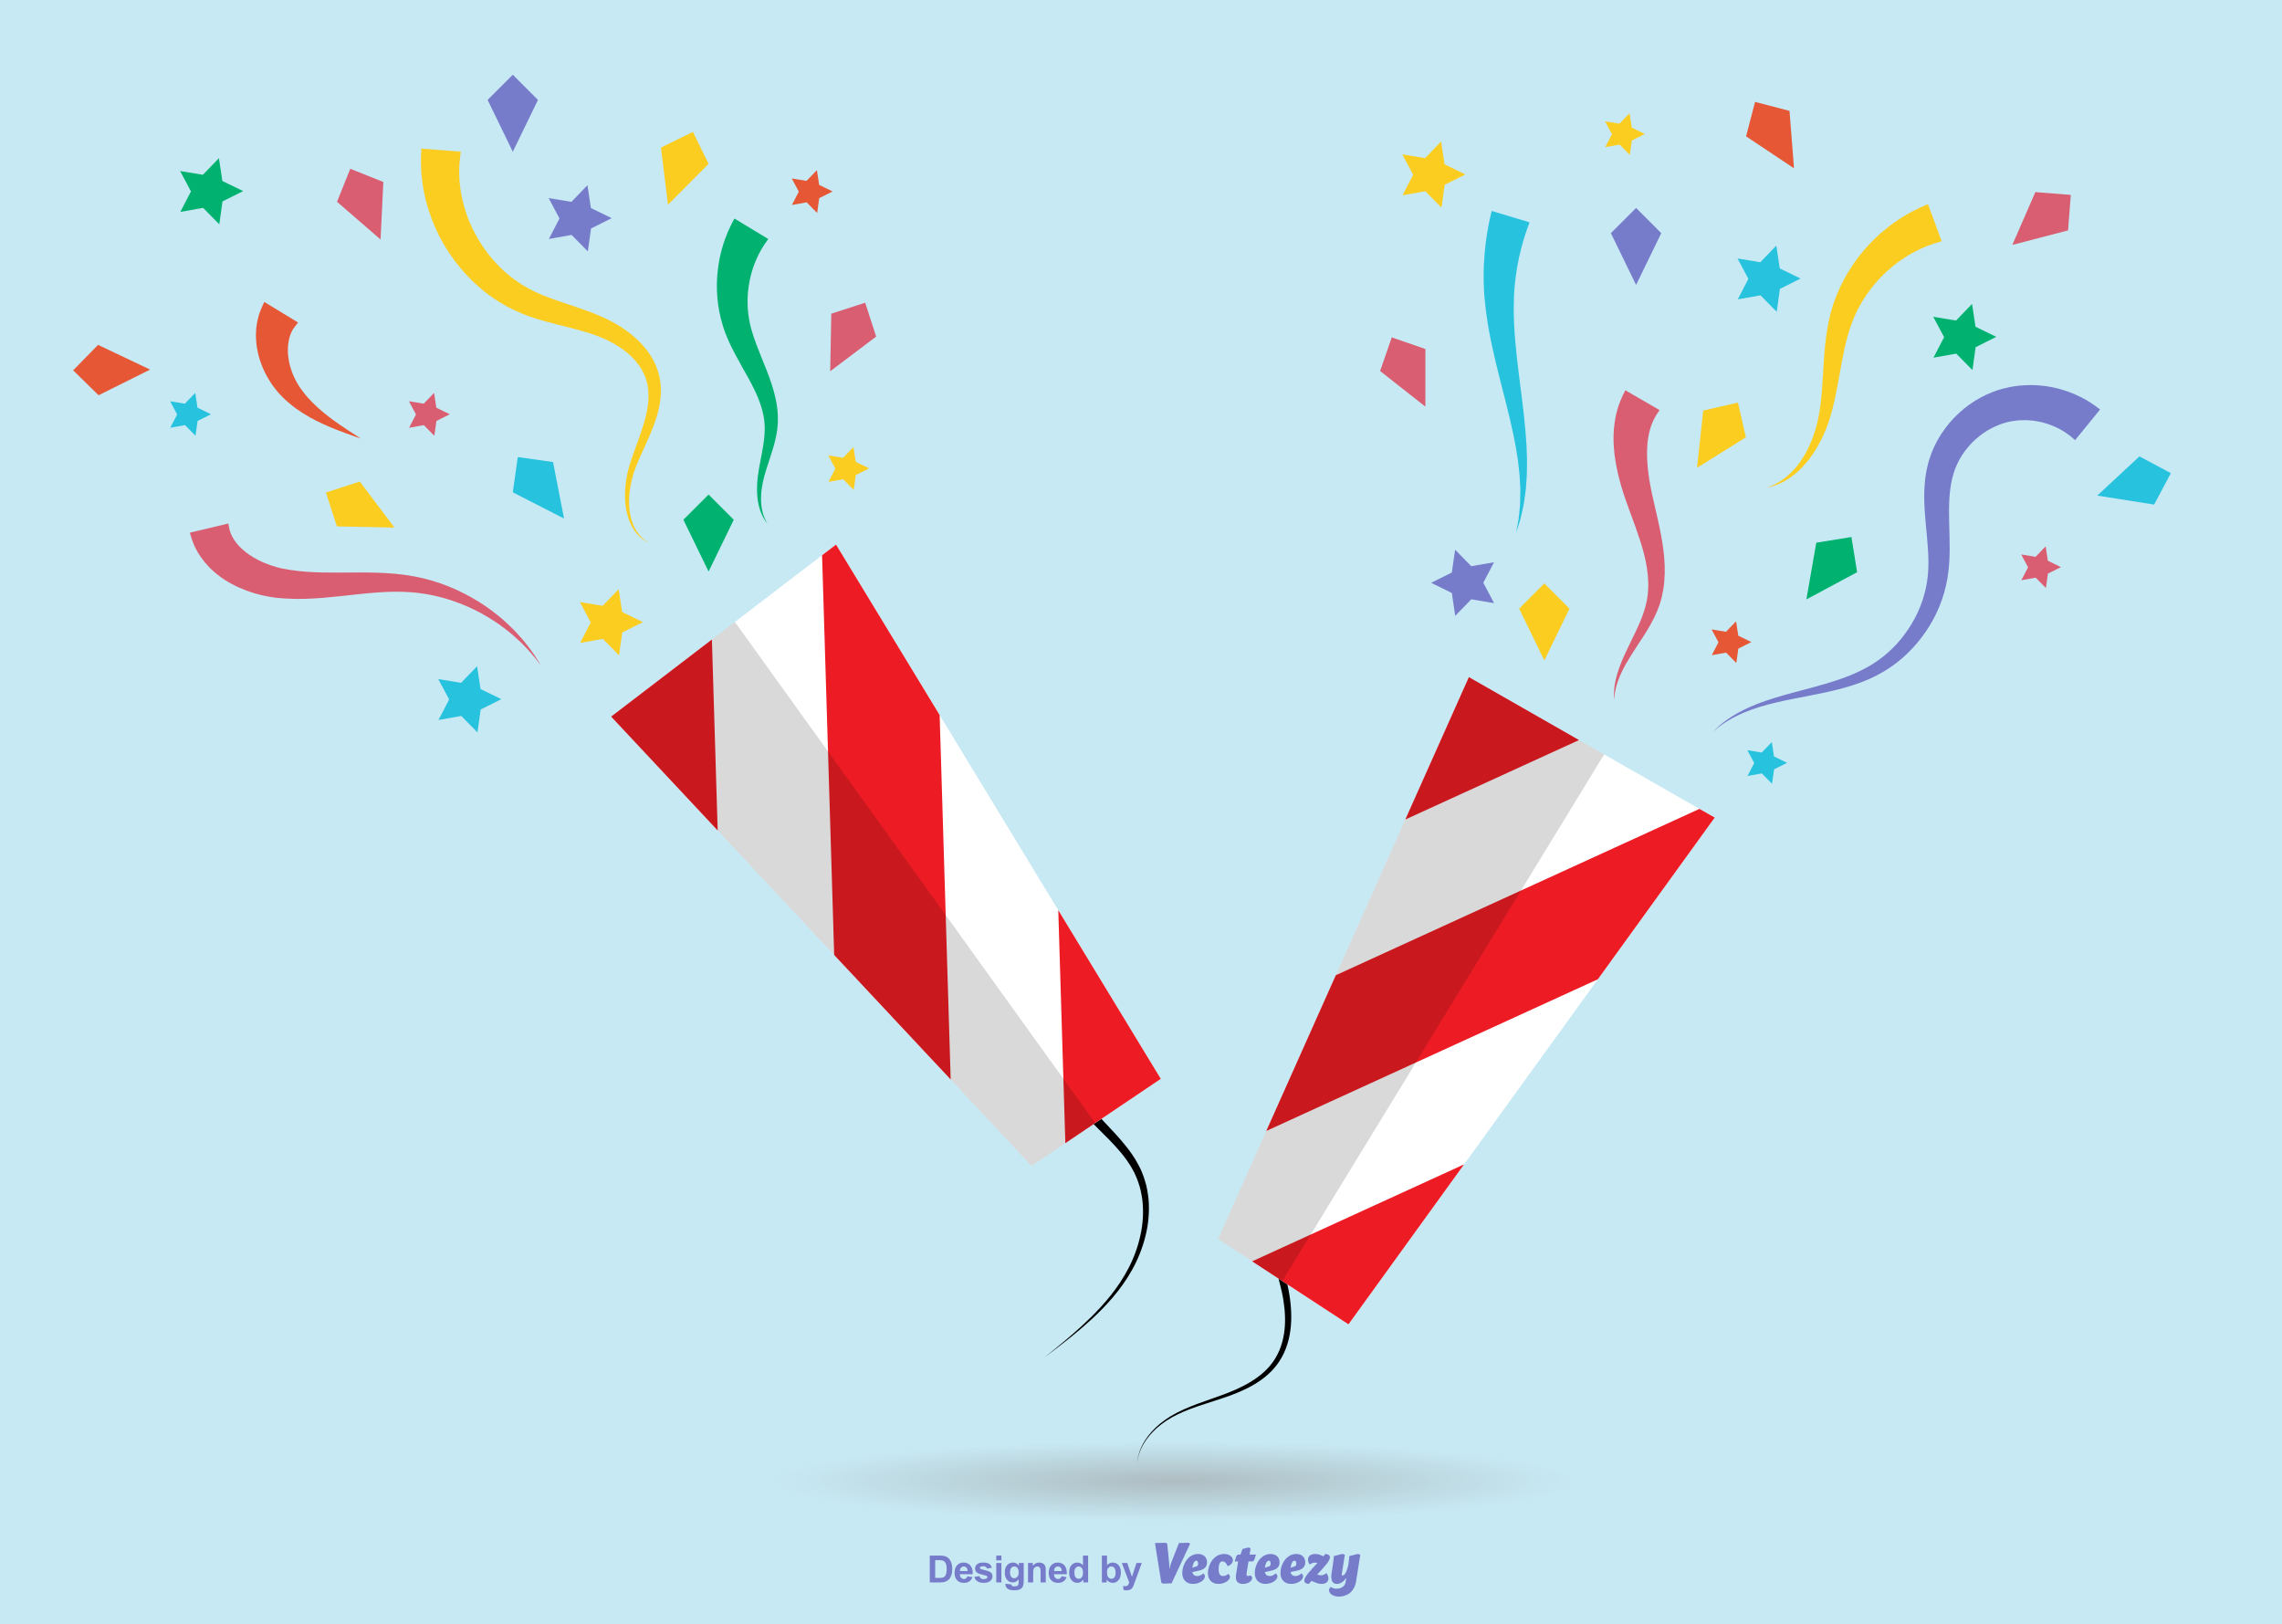 <?xml version="1.0" encoding="UTF-8" standalone="no"?>
<svg
   xmlns:dc="http://purl.org/dc/elements/1.1/"
   xmlns:cc="http://creativecommons.org/ns#"
   xmlns:rdf="http://www.w3.org/1999/02/22-rdf-syntax-ns#"
   xmlns:svg="http://www.w3.org/2000/svg"
   xmlns="http://www.w3.org/2000/svg"
   viewBox="0 0 1370 975"
   height="975"
   width="1370"
   xml:space="preserve"
   version="1.1"
   id="svg4155"><rect x="0" y="0" width="1370" height="975" fill="#333333" stroke="none"/><defs
     id="defs4159"><clipPath
       id="clipPath4171"
       clipPathUnits="userSpaceOnUse"><path
         id="path4173"
         d="M 0,780 1096,780 1096,0 0,0 0,780 Z" /></clipPath><clipPath
       id="clipPath4179"
       clipPathUnits="userSpaceOnUse"><path
         id="path4181"
         d="m 293.775,87.424 540.723,0 0,-37.498 -540.723,0 0,37.498 z" /></clipPath><clipPath
       id="clipPath4183"
       clipPathUnits="userSpaceOnUse"><path
         id="path4185"
         d="m 834.498,68.675 c 0,10.354 -121.045,18.749 -270.362,18.749 -149.316,0 -270.361,-8.395 -270.361,-18.749 0,-10.355 121.045,-18.749 270.361,-18.749 149.317,0 270.362,8.394 270.362,18.749" /></clipPath><radialGradient
       id="radialGradient4187"
       spreadMethod="pad"
       gradientTransform="matrix(191.634,0,0,-19.163,564.136,68.675)"
       gradientUnits="userSpaceOnUse"
       r="1"
       cy="0"
       cx="0"
       fy="0"
       fx="0"><stop
         id="stop4189"
         offset="0"
         style="stop-opacity:1;stop-color:#999999" /><stop
         id="stop4191"
         offset="0.005"
         style="stop-opacity:1;stop-color:#999999" /><stop
         id="stop4193"
         offset="1"
         style="stop-opacity:1;stop-color:#c7e9f4" /></radialGradient><clipPath
       id="clipPath4221"
       clipPathUnits="userSpaceOnUse"><path
         id="path4223"
         d="M 585,184.961 647.646,144 823.538,387.357 705.474,454.822 585,184.961 Z" /></clipPath><clipPath
       id="clipPath4241"
       clipPathUnits="userSpaceOnUse"><path
         id="path4243"
         d="M 0,780 1096,780 1096,0 0,0 0,780 Z" /></clipPath><clipPath
       id="clipPath4249"
       clipPathUnits="userSpaceOnUse"><path
         id="path4251"
         d="m 585,454.822 185.445,0 0,-290.038 -185.445,0 0,290.038 z" /></clipPath><clipPath
       id="clipPath4273"
       clipPathUnits="userSpaceOnUse"><path
         id="path4275"
         d="m 293.517,435.859 201.919,-215.796 62.07,41.83 -155.978,256.576 -108.011,-82.61 z" /></clipPath><clipPath
       id="clipPath4293"
       clipPathUnits="userSpaceOnUse"><path
         id="path4295"
         d="M 0,780 1096,780 1096,0 0,0 0,780 Z" /></clipPath><clipPath
       id="clipPath4301"
       clipPathUnits="userSpaceOnUse"><path
         id="path4303"
         d="m 293.517,481.32 232.493,0 0,-261.257 -232.493,0 0,261.257 z" /></clipPath><clipPath
       id="clipPath4477"
       clipPathUnits="userSpaceOnUse"><path
         id="path4479"
         d="M 0,780 1096,780 1096,0 0,0 0,780 Z" /></clipPath></defs><g
     transform="matrix(1.25,0,0,-1.25,0,975)"
     id="g4163"><path
       id="path4165"
       style="fill:#c7e9f4;fill-opacity:1;fill-rule:nonzero;stroke:none"
       d="m 0,0 1096,0 0,780 L 0,780 0,0 Z" /><g
       id="g4167"><g
         clip-path="url(#clipPath4171)"
         id="g4169"><g
           id="g4175"><g
             id="g4177" /><g
             id="g4195"><g
               style="opacity:0.55"
               id="g4197"
               clip-path="url(#clipPath4179)"><g
                 id="g4199"><g
                   id="g4201"
                   clip-path="url(#clipPath4183)"><g
                     id="g4203"><g
                       id="g4205"><path
                         id="path4207"
                         style="fill:url(#radialGradient4187);stroke:none"
                         d="m 834.498,68.675 c 0,10.354 -121.045,18.749 -270.362,18.749 -149.316,0 -270.361,-8.395 -270.361,-18.749 0,-10.355 121.045,-18.749 270.361,-18.749 149.317,0 270.362,8.394 270.362,18.749" /></g></g></g></g></g></g></g><g
           transform="translate(647.041,186.002)"
           id="g4209"><path
             id="path4211"
             style="fill:#000000;fill-opacity:1;fill-rule:nonzero;stroke:none"
             d="m 0,0 c 0,0 -0.647,0.301 -1.86,0.867 -1.208,0.55 -2.966,1.371 -5.207,2.23 -2.236,0.838 -4.995,1.76 -8.14,2.057 -3.103,0.299 -6.816,-0.109 -10.007,-1.98 -0.785,-0.475 -1.527,-1.036 -2.198,-1.69 l -0.482,-0.515 -0.061,-0.064 c -0.027,-0.031 0.128,0.163 0.047,0.06 l -0.032,-0.042 -0.128,-0.17 -0.258,-0.34 -0.519,-0.686 c -0.135,-0.21 -0.222,-0.394 -0.34,-0.591 -0.109,-0.198 -0.231,-0.379 -0.34,-0.589 l -0.301,-0.694 c -0.228,-0.451 -0.359,-0.956 -0.52,-1.453 -0.305,-1.002 -0.466,-2.085 -0.585,-3.199 -0.355,-4.524 0.718,-9.559 1.905,-14.778 0.149,-0.667 0.298,-1.337 0.448,-2.009 0.139,-0.664 0.278,-1.331 0.417,-2 0.254,-1.388 0.503,-2.79 0.687,-4.19 0.379,-2.81 0.602,-5.682 0.604,-8.588 0.024,-5.795 -0.942,-11.808 -3.436,-17.254 -1.238,-2.697 -2.887,-5.294 -4.816,-7.489 -1.962,-2.267 -4.191,-4.184 -6.571,-5.842 -4.754,-3.33 -9.967,-5.608 -15.061,-7.451 -5.102,-1.833 -10.109,-3.272 -14.76,-4.87 -4.654,-1.584 -8.964,-3.336 -12.7,-5.422 -3.719,-2.104 -6.843,-4.532 -9.236,-7.057 -2.428,-2.496 -4.109,-5.066 -5.214,-7.307 -1.104,-2.249 -1.638,-4.162 -1.918,-5.475 -0.147,-0.656 -0.193,-1.171 -0.256,-1.513 -0.054,-0.344 -0.081,-0.521 -0.081,-0.521 0,0 0.023,0.178 0.066,0.523 0.054,0.343 0.086,0.861 0.215,1.522 0.245,1.323 0.727,3.259 1.778,5.557 1.051,2.29 2.679,4.937 5.069,7.532 2.351,2.623 5.462,5.183 9.182,7.424 3.734,2.222 8.057,4.118 12.7,5.842 4.641,1.738 9.607,3.316 14.592,5.264 4.966,1.95 9.983,4.324 14.42,7.62 2.215,1.632 4.283,3.525 6.009,5.637 1.788,2.157 3.174,4.504 4.269,7.05 2.16,5.082 2.923,10.707 2.748,16.193 -0.078,2.748 -0.365,5.474 -0.801,8.145 -0.213,1.343 -0.484,2.647 -0.755,3.943 -0.158,0.665 -0.315,1.328 -0.472,1.988 -0.164,0.648 -0.327,1.294 -0.49,1.937 -1.318,5.214 -2.671,10.466 -2.419,15.853 0.164,2.7 0.768,5.33 2.129,7.785 0.172,0.305 0.351,0.636 0.525,0.911 l 0.5,0.7 0.248,0.347 0.124,0.173 0.031,0.043 0.111,0.144 0.082,0.093 0.652,0.737 c 0.905,0.94 1.906,1.739 2.947,2.407 2.094,1.323 4.324,2.1 6.462,2.534 1.071,0.221 2.126,0.336 3.152,0.409 0.519,0.017 1.005,0.05 1.533,0.038 0.261,-0.005 0.52,-0.01 0.777,-0.015 0.227,-0.012 0.451,-0.025 0.674,-0.037 C -11.009,9.47 -7.89,8.493 -5.409,7.646 -2.931,6.774 -1.085,5.968 0.172,5.438 1.415,4.9 2.078,4.613 2.078,4.613 L 0,0 Z" /></g><g
           transform="translate(705.474,454.822)"
           id="g4213"><path
             id="path4215"
             style="fill:#ffffff;fill-opacity:1;fill-rule:nonzero;stroke:none"
             d="M 0,0 118.064,-67.465 -57.827,-310.822 -120.474,-269.861 0,0 Z" /></g></g></g><g
       id="g4217"><g
         clip-path="url(#clipPath4221)"
         id="g4219"><g
           transform="translate(410.965,265.674)"
           id="g4225"><path
             id="path4227"
             style="fill:#ed1c24;fill-opacity:1;fill-rule:nonzero;stroke:none"
             d="M 0,0 -22.511,49.211 384.543,235.416 407.055,186.205 0,0 Z" /></g><g
           transform="translate(455.988,167.253)"
           id="g4229"><path
             id="path4231"
             style="fill:#ed1c24;fill-opacity:1;fill-rule:nonzero;stroke:none"
             d="M 0,0 -22.511,49.211 384.543,235.416 407.055,186.205 0,0 Z" /></g><g
           transform="translate(501.01,68.832)"
           id="g4233"><path
             id="path4235"
             style="fill:#ed1c24;fill-opacity:1;fill-rule:nonzero;stroke:none"
             d="M 0,0 -22.511,49.211 384.543,235.416 407.055,186.205 0,0 Z" /></g></g></g><g
       id="g4237"><g
         clip-path="url(#clipPath4241)"
         id="g4239"><g
           id="g4245"><g
             id="g4247" /><g
             id="g4253"><g
               style="opacity:0.15"
               id="g4255"
               clip-path="url(#clipPath4249)"><g
                 id="g4257"
                 transform="translate(705.474,454.822)"><path
                   id="path4259"
                   style="fill:#000000;fill-opacity:1;fill-rule:nonzero;stroke:none"
                   d="M 0,0 -120.474,-269.861 -89.615,-290.038 64.971,-37.127 0,0 Z" /></g></g></g></g><g
           transform="translate(515.743,283.83)"
           id="g4261"><path
             id="path4263"
             style="fill:#000000;fill-opacity:1;fill-rule:nonzero;stroke:none"
             d="m 0,0 c 0,0 -0.346,-0.651 -0.995,-1.871 -0.196,-0.329 -0.261,-0.59 -0.384,-0.906 -0.122,-0.312 -0.255,-0.652 -0.398,-1.019 -0.149,-0.367 -0.235,-0.855 -0.372,-1.324 -0.134,-0.479 -0.278,-0.989 -0.335,-1.554 -0.399,-2.211 -0.471,-5.042 0.134,-8.285 0.592,-3.24 1.836,-6.869 3.751,-10.602 0.981,-1.853 2.085,-3.757 3.408,-5.613 0.632,-0.949 1.359,-1.852 2.073,-2.788 0.726,-0.882 1.572,-1.925 2.364,-2.813 3.225,-3.732 7.007,-7.524 10.773,-11.646 3.758,-4.123 7.578,-8.634 10.511,-13.919 0.371,-0.655 0.738,-1.315 1.056,-2.005 l 0.497,-1.024 0.124,-0.256 0.062,-0.128 0.087,-0.194 0.203,-0.509 c 0.539,-1.359 1.11,-2.681 1.535,-4.223 0.97,-2.975 1.453,-5.96 1.781,-8.999 0.515,-6.069 -0.036,-12.172 -1.515,-17.906 -1.437,-5.746 -3.632,-11.17 -6.369,-16.061 -2.722,-4.901 -5.912,-9.276 -9.215,-13.173 -3.308,-3.888 -6.711,-7.304 -9.962,-10.321 -3.256,-3.013 -6.355,-5.641 -9.147,-7.91 -2.795,-2.264 -5.26,-4.2 -7.308,-5.77 -4.104,-3.128 -6.449,-4.916 -6.449,-4.916 0,0 2.287,1.861 6.288,5.118 1.997,1.633 4.397,3.645 7.113,5.992 2.712,2.351 5.716,5.067 8.855,8.164 3.134,3.098 6.396,6.59 9.534,10.526 3.125,3.929 6.121,8.334 8.616,13.183 2.51,4.838 4.464,10.163 5.667,15.721 1.247,5.549 1.57,11.368 0.909,17.032 -0.39,2.805 -0.956,5.657 -1.897,8.242 -0.38,1.288 -1.01,2.645 -1.593,3.984 l -0.219,0.502 -0.213,0.402 -0.488,0.928 c -0.31,0.625 -0.671,1.225 -1.035,1.821 -2.863,4.8 -6.609,8.974 -10.413,12.886 -3.817,3.923 -7.711,7.579 -11.241,11.407 -0.923,0.977 -1.678,1.854 -2.549,2.845 -0.813,0.994 -1.635,1.958 -2.36,2.971 -1.508,1.982 -2.79,4.031 -3.94,6.049 -2.253,4.066 -3.812,8.13 -4.635,11.937 -0.837,3.803 -0.891,7.341 -0.47,10.214 0.061,0.724 0.216,1.398 0.369,2.032 0.16,0.64 0.252,1.221 0.451,1.794 0.204,0.572 0.394,1.102 0.567,1.587 0.178,0.476 0.342,0.956 0.497,1.227 0.609,1.24 0.935,1.902 0.935,1.902 L 0,0 Z" /></g><g
           transform="translate(293.517,435.859)"
           id="g4265"><path
             id="path4267"
             style="fill:#ffffff;fill-opacity:1;fill-rule:nonzero;stroke:none"
             d="M 0,0 108.011,82.61 263.989,-173.967 201.919,-215.796 0,0 Z" /></g></g></g><g
       id="g4269"><g
         clip-path="url(#clipPath4273)"
         id="g4271"><g
           transform="translate(353.486,91.017)"
           id="g4277"><path
             id="path4279"
             style="fill:#ed1c24;fill-opacity:1;fill-rule:nonzero;stroke:none"
             d="m 0,0 -54.09,-1.639 -13.561,447.417 54.09,1.639 L 0,0 Z" /></g><g
           transform="translate(461.666,94.296)"
           id="g4281"><path
             id="path4283"
             style="fill:#ed1c24;fill-opacity:1;fill-rule:nonzero;stroke:none"
             d="m 0,0 -54.09,-1.639 -13.561,447.417 54.09,1.639 L 0,0 Z" /></g><g
           transform="translate(569.847,97.575)"
           id="g4285"><path
             id="path4287"
             style="fill:#ed1c24;fill-opacity:1;fill-rule:nonzero;stroke:none"
             d="m 0,0 -54.09,-1.639 -13.561,447.417 54.09,1.639 L 0,0 Z" /></g></g></g><g
       id="g4289"><g
         clip-path="url(#clipPath4293)"
         id="g4291"><g
           id="g4297"><g
             id="g4299" /><g
             id="g4305"><g
               style="opacity:0.15"
               id="g4307"
               clip-path="url(#clipPath4301)"><g
                 id="g4309"
                 transform="translate(293.517,435.859)"><path
                   id="path4311"
                   style="fill:#000000;fill-opacity:1;fill-rule:nonzero;stroke:none"
                   d="m 0,0 201.919,-215.796 30.574,20.604 L 59.439,45.461 0,0 Z" /></g></g></g></g><g
           transform="translate(996.622,568.621)"
           id="g4313"><path
             id="path4315"
             style="fill:#767bca;fill-opacity:1;fill-rule:nonzero;stroke:none"
             d="m 0,0 c 0,0 -0.206,0.18 -0.605,0.528 -0.199,0.174 -0.447,0.39 -0.741,0.647 -0.148,0.129 -0.307,0.268 -0.477,0.416 -0.082,0.071 -0.167,0.145 -0.255,0.221 -0.064,0.047 -0.13,0.096 -0.198,0.146 -0.936,0.756 -2.934,2.254 -5.615,3.633 -2.697,1.368 -6.211,2.8 -10.477,3.486 -2.123,0.383 -4.425,0.573 -6.838,0.505 -0.303,-0.004 -0.607,-0.009 -0.914,-0.013 -0.304,-0.025 -0.609,-0.05 -0.917,-0.076 -0.613,-0.062 -1.247,-0.07 -1.866,-0.187 -0.621,-0.104 -1.263,-0.165 -1.893,-0.296 -0.315,-0.068 -0.631,-0.137 -0.949,-0.206 l -0.48,-0.102 -0.241,-0.051 -0.121,-0.025 -0.061,-0.013 c -0.074,-0.02 0.443,0.144 0.189,0.064 -0.787,-0.233 -1.581,-0.468 -2.384,-0.705 -0.581,-0.208 -1.168,-0.417 -1.76,-0.628 -1.219,-0.483 -2.573,-1.085 -3.841,-1.769 -2.57,-1.375 -5.092,-3.128 -7.431,-5.245 -2.337,-2.116 -4.491,-4.594 -6.311,-7.379 -1.801,-2.777 -3.277,-5.92 -4.235,-9.149 -2.094,-6.85 -2.273,-14.724 -2.051,-23.232 0.179,-8.485 0.756,-17.627 -0.857,-27.045 -1.587,-9.295 -5.302,-18.147 -10.494,-25.651 -5.187,-7.516 -11.741,-13.864 -19.095,-18.384 -3.68,-2.276 -7.448,-4.095 -11.287,-5.57 -3.804,-1.473 -7.597,-2.592 -11.293,-3.548 -7.4,-1.891 -14.421,-3.114 -20.838,-4.39 -6.421,-1.251 -12.241,-2.574 -17.294,-4.128 -5.041,-1.568 -9.308,-3.352 -12.639,-5.179 -3.339,-1.812 -5.789,-3.559 -7.385,-4.836 -0.813,-0.621 -1.38,-1.165 -1.791,-1.5 -0.401,-0.345 -0.609,-0.523 -0.609,-0.523 0,0 0.195,0.191 0.572,0.563 0.386,0.362 0.919,0.946 1.69,1.623 1.513,1.389 3.854,3.312 7.111,5.378 3.247,2.079 7.46,4.188 12.477,6.131 5.021,1.926 10.84,3.67 17.194,5.362 6.347,1.716 13.242,3.411 20.271,5.728 7.027,2.324 14.163,5.311 20.482,9.888 6.339,4.51 11.8,10.608 15.923,17.548 4.137,6.95 6.796,14.82 7.603,22.847 0.829,7.95 -0.194,16.375 -0.994,25.033 -0.397,4.342 -0.739,8.78 -0.725,13.318 0.005,2.267 0.098,4.559 0.333,6.861 0.071,1.114 0.289,2.381 0.472,3.593 0.183,1.312 0.408,2.224 0.618,3.241 2.077,9.399 6.88,17.528 12.923,23.808 3.022,3.146 6.362,5.843 9.881,8.054 1.774,1.116 3.534,2.067 5.43,2.97 0.977,0.43 2.051,0.906 2.941,1.26 0.784,0.292 1.561,0.58 2.33,0.865 0.553,0.166 1.103,0.33 1.651,0.494 0.467,0.134 0.931,0.268 1.393,0.402 0.926,0.256 1.857,0.43 2.773,0.639 0.915,0.223 1.832,0.325 2.735,0.474 0.453,0.066 0.903,0.133 1.35,0.199 0.449,0.041 0.895,0.082 1.338,0.123 3.548,0.344 6.939,0.299 10.093,-0.033 6.332,-0.585 11.694,-2.295 15.933,-4.091 4.261,-1.847 7.277,-3.725 9.632,-5.399 0.141,-0.098 0.278,-0.193 0.411,-0.285 0.1,-0.075 0.197,-0.148 0.291,-0.219 0.18,-0.136 0.348,-0.264 0.503,-0.382 0.311,-0.237 0.573,-0.436 0.784,-0.596 0.422,-0.32 0.639,-0.486 0.639,-0.486 L 0,0 Z" /></g><g
           transform="translate(221.308,707.157)"
           id="g4317"><path
             id="path4319"
             style="fill:#fccd21;fill-opacity:1;fill-rule:nonzero;stroke:none"
             d="m 0,0 c 0,0 -0.112,-0.965 -0.323,-2.774 -0.052,-0.452 -0.111,-0.957 -0.175,-1.513 -0.052,-0.528 -0.172,-1.239 -0.154,-1.697 -0.022,-1.037 -0.06,-2.23 -0.126,-3.577 0.005,-1.408 0.137,-3.082 0.194,-4.852 0.063,-0.89 0.224,-1.81 0.334,-2.772 0.148,-0.956 0.19,-1.967 0.428,-2.982 0.748,-4.097 2.027,-8.67 3.956,-13.511 2.048,-4.782 4.787,-9.79 8.404,-14.6 3.609,-4.807 8.096,-9.41 13.424,-13.272 0.679,-0.462 1.361,-0.926 2.046,-1.392 0.692,-0.454 1.352,-0.981 2.096,-1.356 1.459,-0.79 2.913,-1.693 4.408,-2.435 l 1.268,-0.612 1.151,-0.52 c 0.741,-0.349 1.585,-0.69 2.403,-1.036 1.654,-0.681 3.356,-1.33 5.1,-1.957 6.963,-2.522 14.571,-4.705 22.093,-7.897 l 1.407,-0.61 0.351,-0.153 0.408,-0.188 0.658,-0.312 1.332,-0.638 1.433,-0.735 c 1.888,-0.982 3.651,-2.03 5.406,-3.175 3.474,-2.305 6.751,-4.959 9.593,-8.067 2.82,-3.122 5.217,-6.69 6.805,-10.599 0.745,-1.98 1.392,-3.955 1.713,-6.047 l 0.227,-1.366 c 0.067,-0.482 0.101,-1.057 0.148,-1.578 l 0.121,-1.593 -0.014,-1.504 c -0.055,-3.998 -0.807,-7.786 -1.832,-11.3 -1.032,-3.52 -2.333,-6.793 -3.665,-9.903 -2.649,-6.213 -5.555,-11.814 -7.358,-17.197 -1.781,-5.325 -2.504,-10.606 -2.448,-15.215 0.119,-4.62 1.113,-8.62 2.639,-11.583 1.513,-2.988 3.485,-4.835 4.869,-5.986 0.726,-0.535 1.332,-0.884 1.719,-1.15 0.395,-0.257 0.599,-0.39 0.599,-0.39 0,0 -0.213,0.117 -0.625,0.342 -0.407,0.236 -1.042,0.54 -1.818,1.025 -1.479,1.051 -3.646,2.777 -5.456,5.76 -1.821,2.953 -3.185,7.055 -3.678,11.878 -0.422,4.832 -0.111,10.325 1.361,16.19 1.474,5.809 3.974,11.664 6.084,17.911 2.106,6.2 4.014,12.886 3.598,19.49 l -0.078,1.232 -0.18,1.136 c -0.066,0.388 -0.092,0.733 -0.182,1.158 l -0.331,1.345 c -0.351,1.548 -1.001,3.086 -1.683,4.564 -1.473,2.938 -3.574,5.612 -6.061,7.978 -2.512,2.353 -5.43,4.375 -8.542,6.113 -0.779,0.432 -1.583,0.833 -2.379,1.24 -0.812,0.365 -1.636,0.795 -2.432,1.109 l -1.198,0.506 -1.338,0.52 -0.68,0.261 -0.17,0.065 -0.085,0.033 c 0.006,-0.004 -0.134,0.054 -0.007,-10e-4 l -0.327,0.113 -1.304,0.451 c -6.993,2.365 -14.496,3.923 -22.099,6.021 -1.9,0.524 -3.808,1.087 -5.711,1.705 -0.955,0.319 -1.89,0.617 -2.888,0.991 l -1.466,0.536 -1.311,0.513 c -1.928,0.776 -3.73,1.693 -5.585,2.539 -0.939,0.4 -1.783,0.952 -2.665,1.439 -0.873,0.502 -1.743,1.002 -2.609,1.501 -6.817,4.18 -12.687,9.331 -17.528,14.834 -4.851,5.508 -8.681,11.367 -11.658,17.089 -2.861,5.783 -4.91,11.392 -6.26,16.526 -0.387,1.269 -0.572,2.548 -0.849,3.76 -0.241,1.22 -0.521,2.39 -0.695,3.532 -0.281,2.308 -0.591,4.375 -0.75,6.358 -0.092,2.049 -0.154,3.889 -0.197,5.49 -0.04,0.864 0.019,1.367 0.032,1.954 0.022,0.56 0.042,1.068 0.06,1.522 0.071,1.82 0.109,2.791 0.109,2.791 L 0,0 Z" /></g><g
           transform="translate(368.97,665.219)"
           id="g4321"><path
             id="path4323"
             style="fill:#00b170;fill-opacity:1;fill-rule:nonzero;stroke:none"
             d="m 0,0 c 0,0 -0.331,-0.476 -0.953,-1.368 -0.155,-0.223 -0.329,-0.472 -0.52,-0.747 -0.095,-0.137 -0.195,-0.28 -0.299,-0.429 -0.072,-0.115 -0.147,-0.235 -0.224,-0.36 -0.321,-0.504 -0.688,-1.082 -1.1,-1.73 -0.837,-1.48 -1.854,-3.301 -2.777,-5.525 -0.974,-2.203 -1.857,-4.803 -2.577,-7.723 -1.45,-5.822 -2.093,-13.061 -0.753,-20.636 0.091,-0.471 0.183,-0.944 0.275,-1.419 l 0.138,-0.716 0.017,-0.09 c 0.044,-0.146 -0.051,0.149 -0.036,0.1 l 0.013,-0.05 0.052,-0.2 0.104,-0.401 c 0.138,-0.534 0.277,-1.07 0.417,-1.609 l 0.21,-0.795 0.211,-0.7 c 0.285,-0.937 0.539,-1.866 0.911,-2.898 0.338,-1.009 0.689,-2.027 1.085,-3.057 1.525,-4.117 3.347,-8.374 5.077,-12.801 1.73,-4.423 3.344,-9.07 4.344,-13.88 1.017,-4.782 1.309,-9.821 0.705,-14.438 -0.616,-4.692 -1.907,-8.818 -3.138,-12.647 -1.247,-3.825 -2.45,-7.32 -3.294,-10.644 -0.818,-3.249 -1.27,-6.364 -1.356,-9.109 -0.069,-2.752 0.213,-5.164 0.695,-7.097 0.476,-1.938 1.133,-3.385 1.61,-4.355 0.535,-0.944 0.82,-1.447 0.82,-1.447 0,0 -0.349,0.465 -1.004,1.337 -0.601,0.909 -1.457,2.287 -2.205,4.218 -0.751,1.925 -1.37,4.392 -1.668,7.28 -0.278,2.896 -0.232,6.162 0.195,9.746 0.426,3.508 1.203,7.28 1.937,11.162 0.727,3.873 1.408,7.951 1.408,11.932 -0.006,4.049 -0.771,8.039 -2.165,12.042 -1.384,3.995 -3.329,7.938 -5.504,11.906 -2.17,3.971 -4.535,7.979 -6.741,12.181 -0.56,1.039 -1.094,2.111 -1.618,3.19 -0.533,1.039 -1.045,2.223 -1.554,3.373 l -0.381,0.865 -0.319,0.786 c -0.208,0.516 -0.414,1.03 -0.62,1.543 l -0.154,0.384 -0.077,0.192 -0.019,0.048 -0.065,0.198 -0.037,0.109 -0.292,0.871 c -0.193,0.582 -0.386,1.161 -0.577,1.738 -2.924,9.301 -3.346,18.621 -2.456,26.452 0.438,3.926 1.159,7.513 2.064,10.631 0.852,3.136 1.889,5.797 2.782,7.979 0.495,1.129 1,2.168 1.419,3.055 0.107,0.223 0.209,0.437 0.308,0.643 0.084,0.162 0.165,0.317 0.242,0.466 0.155,0.296 0.295,0.565 0.421,0.806 0.502,0.965 0.77,1.479 0.77,1.479 L 0,0 Z" /></g><g
           transform="translate(109.671,528.591)"
           id="g4325"><path
             id="path4327"
             style="fill:#da5e71;fill-opacity:1;fill-rule:nonzero;stroke:none"
             d="m 0,0 c 0,0 0.132,-0.711 0.378,-2.045 0.132,-0.876 0.264,-0.99 0.362,-1.44 0.01,-0.343 0.389,-1.1 0.656,-1.848 0.703,-1.491 1.756,-3.325 3.531,-5.272 1.761,-1.944 4.23,-3.982 7.353,-5.806 3.118,-1.817 6.869,-3.456 11.037,-4.578 0.524,-0.13 1.05,-0.26 1.581,-0.391 l 0.399,-0.1 0.1,-0.025 0.05,-0.013 c -0.319,0.046 -0.055,0.006 -0.111,0.014 l 0.233,-0.044 0.938,-0.175 c 1.233,-0.222 2.596,-0.508 3.668,-0.636 2.221,-0.349 4.766,-0.632 7.322,-0.812 5.134,-0.382 10.594,-0.435 16.25,-0.405 5.656,0.021 11.508,0.135 17.449,-0.046 5.937,-0.185 11.948,-0.636 17.832,-1.751 1.397,-0.265 2.773,-0.505 4.268,-0.902 1.448,-0.381 2.944,-0.669 4.313,-1.127 1.385,-0.437 2.768,-0.841 4.121,-1.297 1.337,-0.499 2.665,-0.993 3.981,-1.484 5.207,-2.101 10.009,-4.594 14.35,-7.257 4.343,-2.672 8.141,-5.625 11.521,-8.453 3.292,-2.941 6.198,-5.737 8.516,-8.448 0.588,-0.667 1.157,-1.313 1.707,-1.936 0.514,-0.653 1.009,-1.283 1.485,-1.888 0.475,-0.603 0.93,-1.182 1.365,-1.735 0.427,-0.558 0.794,-1.122 1.164,-1.64 0.723,-1.047 1.39,-1.963 1.928,-2.789 0.517,-0.84 0.956,-1.554 1.313,-2.133 0.71,-1.155 1.089,-1.772 1.089,-1.772 0,0 -0.44,0.575 -1.265,1.651 -0.412,0.537 -0.92,1.199 -1.517,1.978 -0.616,0.762 -1.371,1.602 -2.189,2.559 -0.416,0.473 -0.833,0.988 -1.309,1.494 -0.484,0.5 -0.99,1.022 -1.518,1.567 -0.526,0.544 -1.073,1.109 -1.641,1.696 -0.6,0.554 -1.222,1.128 -1.864,1.721 -2.528,2.407 -5.636,4.832 -9.088,7.333 -3.54,2.388 -7.455,4.833 -11.832,6.94 -4.374,2.099 -9.128,3.971 -14.162,5.425 -1.267,0.328 -2.543,0.66 -3.829,0.994 -1.294,0.292 -2.609,0.53 -3.92,0.802 -1.318,0.298 -2.61,0.394 -3.918,0.606 -1.26,0.214 -2.697,0.319 -4.119,0.438 -5.391,0.459 -10.974,0.313 -16.587,-0.09 -11.239,-0.83 -22.734,-2.716 -34.153,-3.037 -2.86,-0.088 -5.64,-0.081 -8.61,0.077 -1.531,0.049 -2.716,0.18 -4.012,0.278 l -0.95,0.078 -0.237,0.02 -0.428,0.056 -0.53,0.073 c -0.707,0.099 -1.41,0.197 -2.107,0.295 -5.562,0.892 -10.712,2.495 -15.333,4.571 -4.617,2.081 -8.694,4.698 -12.015,7.631 -3.333,2.92 -5.845,6.164 -7.605,9.077 -0.825,1.532 -1.565,2.749 -2.126,4.294 -0.558,1.401 -1.074,2.835 -1.18,3.299 -0.382,1.302 -0.586,1.996 -0.586,1.996 L 0,0 Z" /></g><g
           transform="translate(143.168,625.119)"
           id="g4329"><path
             id="path4331"
             style="fill:#e65735;fill-opacity:1;fill-rule:nonzero;stroke:none"
             d="m 0,0 c 0,0 -0.198,-0.254 -0.569,-0.731 -0.186,-0.238 -0.415,-0.532 -0.684,-0.878 -0.068,-0.086 -0.138,-0.176 -0.21,-0.269 l -0.11,-0.141 -0.04,-0.063 c -0.06,-0.084 -0.124,-0.173 -0.192,-0.268 -0.071,-0.094 -0.151,-0.192 -0.242,-0.295 -0.089,-0.112 -0.194,-0.175 -0.295,-0.4 -0.204,-0.381 -0.441,-0.794 -0.703,-1.244 -0.195,-0.483 -0.42,-0.999 -0.667,-1.555 -0.162,-0.589 -0.394,-1.2 -0.567,-1.876 -0.296,-1.363 -0.605,-2.92 -0.616,-4.663 -0.085,-1.736 0.073,-3.637 0.401,-5.618 0.309,-1.992 0.927,-4.027 1.661,-6.086 0.419,-1.004 0.817,-2.047 1.338,-3.029 0.246,-0.502 0.485,-1.014 0.78,-1.487 l 0.423,-0.729 0.212,-0.367 0.106,-0.184 0.053,-0.092 0.013,-0.023 c 0.021,-0.028 -0.141,0.161 -0.064,0.069 l 0.034,-0.05 c 0.728,-1.055 1.483,-2.181 2.123,-3.009 0.63,-0.901 1.442,-1.821 2.188,-2.73 1.568,-1.779 3.239,-3.466 4.951,-5.037 1.732,-1.546 3.463,-3.021 5.192,-4.334 1.712,-1.334 3.396,-2.535 4.963,-3.637 3.149,-2.184 5.863,-3.921 7.761,-5.134 1.904,-1.209 2.992,-1.9 2.992,-1.9 0,0 -1.218,0.424 -3.349,1.166 -2.131,0.748 -5.174,1.819 -8.805,3.251 -1.811,0.727 -3.776,1.532 -5.831,2.477 -2.066,0.919 -4.205,2.015 -6.411,3.215 -2.191,1.229 -4.42,2.617 -6.626,4.183 -1.085,0.824 -2.176,1.594 -3.281,2.565 -1.173,0.969 -2.063,1.809 -3.025,2.679 l -1.577,1.658 c -0.516,0.519 -0.972,1.08 -1.434,1.64 -0.958,1.1 -1.787,2.285 -2.633,3.463 -1.589,2.41 -3.039,4.909 -4.128,7.517 -1.108,2.596 -1.99,5.245 -2.524,7.889 -0.606,2.624 -0.805,5.252 -0.859,7.717 -0.003,1.235 0.096,2.44 0.158,3.586 0.152,1.149 0.32,2.247 0.488,3.282 0.241,1.027 0.49,1.992 0.727,2.887 0.093,0.425 0.3,0.933 0.466,1.384 0.179,0.457 0.348,0.894 0.51,1.307 0.17,0.413 0.332,0.804 0.484,1.171 0.066,0.15 0.129,0.295 0.191,0.435 0.049,0.106 0.096,0.21 0.142,0.309 0.183,0.398 0.339,0.737 0.465,1.011 0.253,0.549 0.387,0.842 0.387,0.842 L 0,0 Z" /></g><g
           transform="translate(932.544,664.146)"
           id="g4333"><path
             id="path4335"
             style="fill:#fccd21;fill-opacity:1;fill-rule:nonzero;stroke:none"
             d="m 0,0 c 0,0 -0.602,-0.182 -1.732,-0.525 -0.565,-0.171 -1.262,-0.382 -2.081,-0.63 -0.647,-0.232 -1.392,-0.5 -2.226,-0.799 -0.811,-0.252 -1.793,-0.692 -2.858,-1.154 -0.529,-0.236 -1.095,-0.452 -1.658,-0.727 -0.561,-0.283 -1.142,-0.576 -1.742,-0.879 -2.418,-1.193 -5.027,-2.798 -7.793,-4.708 -2.736,-1.952 -5.549,-4.306 -8.334,-7.035 -2.75,-2.759 -5.402,-5.941 -7.817,-9.483 -2.4,-3.546 -4.587,-7.457 -6.25,-11.678 l -0.085,-0.195 -0.043,-0.098 -0.021,-0.049 c -0.014,-0.039 0.049,0.168 0.013,0.054 l -0.16,-0.437 -0.32,-0.875 c -0.204,-0.572 -0.448,-1.198 -0.62,-1.727 -0.342,-1.078 -0.719,-2.1 -1.037,-3.269 -0.691,-2.263 -1.249,-4.62 -1.801,-6.991 -2.121,-9.527 -3.408,-19.671 -5.815,-29.067 -0.137,-0.587 -0.313,-1.17 -0.468,-1.75 -0.164,-0.599 -0.328,-1.195 -0.491,-1.788 -0.362,-1.115 -0.668,-2.179 -1.067,-3.305 -0.799,-2.283 -1.638,-4.412 -2.59,-6.44 -1.877,-4.062 -4.062,-7.703 -6.412,-10.804 -2.355,-3.095 -4.841,-5.676 -7.31,-7.628 -0.598,-0.506 -1.245,-0.919 -1.83,-1.356 -0.297,-0.213 -0.589,-0.422 -0.875,-0.627 -0.303,-0.181 -0.6,-0.358 -0.892,-0.532 -0.581,-0.343 -1.139,-0.672 -1.672,-0.986 -0.558,-0.266 -1.091,-0.519 -1.596,-0.759 -0.989,-0.518 -1.951,-0.803 -2.757,-1.105 -0.408,-0.139 -0.775,-0.294 -1.127,-0.388 -0.355,-0.089 -0.676,-0.169 -0.965,-0.24 -1.146,-0.285 -1.758,-0.436 -1.758,-0.436 0,0 0.589,0.222 1.692,0.639 0.275,0.103 0.581,0.219 0.918,0.347 0.334,0.133 0.679,0.329 1.062,0.513 0.755,0.39 1.649,0.772 2.551,1.391 0.459,0.288 0.942,0.592 1.449,0.911 0.476,0.362 0.974,0.742 1.493,1.138 0.257,0.197 0.52,0.399 0.788,0.604 0.25,0.229 0.505,0.462 0.764,0.699 0.509,0.485 1.07,0.941 1.582,1.49 2.114,2.121 4.162,4.828 6.019,7.981 1.852,3.158 3.483,6.791 4.777,10.765 0.66,1.981 1.205,4.075 1.669,6.148 0.241,1.05 0.436,2.226 0.659,3.35 0.08,0.538 0.161,1.079 0.242,1.623 0.081,0.563 0.18,1.122 0.244,1.696 1.228,9.121 1.304,19.094 2.337,29.428 0.286,2.585 0.585,5.185 1.052,7.795 0.191,1.284 0.505,2.666 0.772,4.004 0.138,0.677 0.285,1.233 0.428,1.854 l 0.214,0.907 0.107,0.453 0.173,0.587 c 1.372,5.208 3.395,10.15 5.756,14.728 2.374,4.573 5.109,8.785 8.047,12.532 2.972,3.716 6.08,7.017 9.182,9.841 3.132,2.783 6.177,5.185 9.056,7.074 0.719,0.476 1.414,0.937 2.086,1.381 0.678,0.436 1.363,0.809 2.006,1.191 1.291,0.754 2.464,1.451 3.692,2.031 1.173,0.584 2.273,1.133 3.155,1.548 0.784,0.343 1.451,0.634 1.991,0.871 1.082,0.472 1.659,0.725 1.659,0.725 L 0,0 Z" /></g><g
           transform="translate(797.063,583.061)"
           id="g4337"><path
             id="path4339"
             style="fill:#da5e71;fill-opacity:1;fill-rule:nonzero;stroke:none"
             d="M 0,0 C 0,0 -0.327,-0.491 -0.94,-1.412 -1.093,-1.643 -1.264,-1.9 -1.453,-2.183 -1.542,-2.319 -1.635,-2.461 -1.732,-2.609 -1.783,-2.704 -1.835,-2.804 -1.89,-2.907 c -0.218,-0.437 -0.503,-0.821 -0.827,-1.46 -0.639,-1.392 -1.436,-3.117 -1.986,-5.349 -0.602,-2.203 -1.074,-4.856 -1.229,-7.922 -0.18,-3.057 -0.098,-6.503 0.277,-10.225 0.371,-3.723 1.03,-7.716 1.908,-11.88 0.428,-2.052 0.946,-4.264 1.457,-6.474 0.511,-2.238 1.028,-4.503 1.549,-6.786 1.019,-4.621 1.99,-9.415 2.601,-14.34 0.604,-4.922 0.841,-9.98 0.4,-14.962 -0.195,-2.488 -0.627,-4.951 -1.177,-7.342 -0.276,-1.196 -0.665,-2.363 -0.992,-3.523 l -0.098,-0.325 -0.075,-0.197 -0.15,-0.393 -0.298,-0.783 c -0.198,-0.522 -0.395,-1.041 -0.592,-1.558 -0.495,-1.096 -0.987,-2.183 -1.473,-3.26 -0.525,-1.001 -1.045,-1.993 -1.56,-2.973 -0.548,-0.947 -1.09,-1.884 -1.626,-2.81 -0.558,-0.9 -1.109,-1.788 -1.652,-2.665 -2.208,-3.463 -4.357,-6.62 -6.217,-9.592 -1.869,-2.965 -3.471,-5.735 -4.645,-8.306 -0.641,-1.268 -1.084,-2.509 -1.539,-3.651 -0.441,-1.145 -0.704,-2.239 -1.02,-3.214 -0.456,-1.983 -0.773,-3.574 -0.828,-4.674 -0.109,-1.101 -0.167,-1.688 -0.167,-1.688 0,0 -0.016,0.59 -0.046,1.696 -0.084,1.115 0.029,2.74 0.239,4.823 0.194,1.021 0.325,2.183 0.626,3.409 0.314,1.22 0.614,2.565 1.103,3.94 0.874,2.796 2.157,5.843 3.668,9.082 1.502,3.244 3.254,6.677 4.965,10.3 0.415,0.907 0.835,1.825 1.261,2.756 0.393,0.932 0.791,1.876 1.193,2.83 0.357,0.958 0.718,1.926 1.083,2.904 0.294,0.947 0.591,1.903 0.891,2.867 0.13,0.537 0.261,1.077 0.392,1.619 l 0.197,0.815 0.099,0.408 0.05,0.205 c 0.032,0.117 -0.03,-0.102 -0.022,-0.062 l 0.008,0.048 0.015,0.097 c 0.146,1.031 0.356,2.048 0.459,3.092 0.204,2.089 0.31,4.207 0.204,6.357 -0.166,4.295 -0.918,8.659 -2.017,12.999 -1.106,4.343 -2.56,8.667 -4.095,12.961 -0.791,2.165 -1.576,4.313 -2.351,6.435 -0.79,2.145 -1.568,4.233 -2.328,6.435 -3.024,8.667 -5.167,17.362 -5.707,25.397 -0.305,4 -0.164,7.832 0.301,11.268 0.4,3.439 1.257,6.468 2.049,8.934 0.433,1.277 0.998,2.532 1.426,3.558 0.114,0.26 0.223,0.511 0.327,0.751 0.085,0.174 0.167,0.341 0.245,0.5 0.151,0.304 0.289,0.581 0.412,0.829 0.492,0.99 0.755,1.519 0.755,1.519 L 0,0 Z" /></g><g
           transform="translate(734.615,673.218)"
           id="g4341"><path
             id="path4343"
             style="fill:#27c3de;fill-opacity:1;fill-rule:nonzero;stroke:none"
             d="m 0,0 c 0,0 -0.209,-0.564 -0.6,-1.622 -0.176,-0.488 -0.393,-1.09 -0.648,-1.798 -0.247,-0.666 -0.518,-1.501 -0.825,-2.425 -1.203,-3.702 -2.752,-9.083 -3.892,-15.734 -0.569,-3.323 -1.039,-6.96 -1.335,-10.836 -0.031,-0.485 -0.062,-0.973 -0.094,-1.464 l -0.048,-0.74 c -0.01,0.37 -0.003,0.074 -0.006,0.144 l -10e-4,-0.05 -0.002,-0.098 -0.005,-0.199 -0.009,-0.397 c -0.024,-1.06 -0.048,-2.134 -0.073,-3.219 -0.024,-1.085 -0.048,-2.181 -0.073,-3.287 0.025,-1.034 0.051,-2.078 0.076,-3.131 0.024,-1.057 0.048,-2.123 0.072,-3.197 0.031,-1.082 0.132,-2.219 0.195,-3.338 0.142,-2.25 0.27,-4.532 0.517,-6.849 0.403,-4.623 0.966,-9.351 1.55,-14.105 1.181,-9.505 2.507,-19.119 3.271,-28.219 0.159,-2.284 0.361,-4.515 0.473,-6.713 0.081,-2.201 0.161,-4.353 0.238,-6.449 -0.02,-2.099 -0.04,-4.141 -0.059,-6.116 0.01,-0.983 -0.053,-1.954 -0.127,-2.906 -0.066,-0.95 -0.131,-1.882 -0.194,-2.795 -0.063,-0.91 -0.126,-1.802 -0.186,-2.673 -0.119,-0.868 -0.235,-1.715 -0.348,-2.542 -0.231,-1.645 -0.45,-3.205 -0.656,-4.671 -0.659,-2.897 -1.144,-5.421 -1.695,-7.461 -1.266,-4.027 -1.989,-6.328 -1.989,-6.328 0,0 0.432,2.361 1.189,6.494 0.293,2.073 0.461,4.619 0.753,7.497 0.023,1.452 0.047,2.996 0.073,4.625 0.011,0.81 0.022,1.642 0.033,2.493 -0.046,0.853 -0.094,1.725 -0.142,2.616 -0.048,0.888 -0.098,1.795 -0.148,2.719 -0.041,0.922 -0.095,1.861 -0.225,2.816 -0.217,1.904 -0.442,3.872 -0.673,5.896 -0.325,2.012 -0.66,4.08 -1.002,6.193 -0.371,2.108 -0.838,4.257 -1.264,6.438 -1.834,8.727 -4.294,17.959 -6.659,27.336 -1.176,4.69 -2.343,9.413 -3.354,14.141 -0.547,2.346 -0.981,4.722 -1.425,7.069 -0.214,1.181 -0.459,2.324 -0.645,3.518 -0.177,1.204 -0.353,2.399 -0.528,3.585 -0.172,1.19 -0.343,2.37 -0.513,3.54 -0.112,1.103 -0.223,2.196 -0.333,3.277 -0.109,1.08 -0.217,2.149 -0.324,3.205 l -0.04,0.395 -0.02,0.197 -0.01,0.098 -0.005,0.05 c -0.004,0.102 10e-4,-0.161 -0.01,0.242 l -0.049,0.834 c -0.033,0.554 -0.066,1.105 -0.098,1.652 -0.211,4.38 -0.193,8.543 -0.017,12.385 0.352,7.69 1.353,14.082 2.208,18.523 0.22,1.11 0.41,2.094 0.619,2.996 0.194,0.862 0.36,1.594 0.494,2.188 0.259,1.098 0.396,1.684 0.396,1.684 L 0,0 Z" /></g><g
           transform="translate(258.38,732.016)"
           id="g4345"><path
             id="path4347"
             style="fill:#767bca;fill-opacity:1;fill-rule:nonzero;stroke:none"
             d="M 0,0 -12.093,-24.876 -24.186,0 -12.093,12.093 0,0 Z" /></g><g
           transform="translate(340.318,701.3)"
           id="g4349"><path
             id="path4351"
             style="fill:#fccd21;fill-opacity:1;fill-rule:nonzero;stroke:none"
             d="M 0,0 -19.504,-19.613 -22.881,7.84 -7.52,15.36 0,0 Z" /></g><g
           transform="translate(184.106,692.61)"
           id="g4353"><path
             id="path4355"
             style="fill:#da5e71;fill-opacity:1;fill-rule:nonzero;stroke:none"
             d="M 0,0 -1.326,-27.628 -22.234,-9.52 -15.877,6.357 0,0 Z" /></g><g
           transform="translate(265.617,558.106)"
           id="g4357"><path
             id="path4359"
             style="fill:#27c3de;fill-opacity:1;fill-rule:nonzero;stroke:none"
             d="M 0,0 5.286,-27.15 -19.33,-14.537 -16.934,2.397 0,0 Z" /></g><g
           transform="translate(420.803,618.362)"
           id="g4361"><path
             id="path4363"
             style="fill:#da5e71;fill-opacity:1;fill-rule:nonzero;stroke:none"
             d="m 0,0 -22.078,-16.662 0.534,27.655 16.269,5.275 L 0,0 Z" /></g><g
           transform="translate(47.11,614.371)"
           id="g4365"><path
             id="path4367"
             style="fill:#e65735;fill-opacity:1;fill-rule:nonzero;stroke:none"
             d="M 0,0 24.99,-11.856 0.23,-24.185 -11.977,-12.208 0,0 Z" /></g><g
           transform="translate(172.806,548.735)"
           id="g4369"><path
             id="path4371"
             style="fill:#fccd21;fill-opacity:1;fill-rule:nonzero;stroke:none"
             d="M 0,0 16.641,-22.094 -11.014,-21.533 -16.273,-5.26 0,0 Z" /></g><g
           transform="translate(352.411,530.391)"
           id="g4373"><path
             id="path4375"
             style="fill:#00b170;fill-opacity:1;fill-rule:nonzero;stroke:none"
             d="M 0,0 -12.093,-24.876 -24.186,0 -12.093,12.093 0,0 Z" /></g><g
           transform="translate(797.868,668.037)"
           id="g4377"><path
             id="path4379"
             style="fill:#767bca;fill-opacity:1;fill-rule:nonzero;stroke:none"
             d="M 0,0 -12.093,-24.876 -24.186,0 -12.093,12.093 0,0 Z" /></g><g
           transform="translate(753.802,487.711)"
           id="g4381"><path
             id="path4383"
             style="fill:#fccd21;fill-opacity:1;fill-rule:nonzero;stroke:none"
             d="M 0,0 -12.093,-24.876 -24.186,0 -12.093,12.093 0,0 Z" /></g><g
           transform="translate(993.246,669.355)"
           id="g4385"><path
             id="path4387"
             style="fill:#da5e71;fill-opacity:1;fill-rule:nonzero;stroke:none"
             d="M 0,0 -26.766,-6.974 -15.717,18.383 1.333,17.05 0,0 Z" /></g><g
           transform="translate(1034.59,537.688)"
           id="g4389"><path
             id="path4391"
             style="fill:#27c3de;fill-opacity:1;fill-rule:nonzero;stroke:none"
             d="M 0,0 -27.323,4.306 -7.06,23.133 8.037,15.096 0,0 Z" /></g><g
           transform="translate(684.596,612.382)"
           id="g4393"><path
             id="path4395"
             style="fill:#da5e71;fill-opacity:1;fill-rule:nonzero;stroke:none"
             d="m 0,0 -0.015,-27.66 -21.743,17.097 5.597,16.16 L 0,0 Z" /></g><g
           transform="translate(859.466,726.75)"
           id="g4397"><path
             id="path4399"
             style="fill:#e65735;fill-opacity:1;fill-rule:nonzero;stroke:none"
             d="M 0,0 2.159,-27.576 -20.861,-12.24 -16.55,4.31 0,0 Z" /></g><g
           transform="translate(838.513,569.977)"
           id="g4401"><path
             id="path4403"
             style="fill:#fccd21;fill-opacity:1;fill-rule:nonzero;stroke:none"
             d="m 0,0 -23.475,-14.628 2.996,27.497 16.674,3.805 L 0,0 Z" /></g><g
           transform="translate(891.933,505.214)"
           id="g4405"><path
             id="path4407"
             style="fill:#00b170;fill-opacity:1;fill-rule:nonzero;stroke:none"
             d="m 0,0 -24.368,-13.086 4.76,27.247 16.885,2.723 L 0,0 Z" /></g><g
           transform="translate(853.327,630.278)"
           id="g4409"><path
             id="path4411"
             style="fill:#27c3de;fill-opacity:1;fill-rule:nonzero;stroke:none"
             d="m 0,0 -7.79,7.897 -10.922,-1.94 5.103,9.85 -5.22,9.787 10.944,-1.81 7.696,7.99 1.66,-10.968 9.977,-4.85 L 1.53,10.987 0,0 Z" /></g><g
           transform="translate(692.327,680.278)"
           id="g4413"><path
             id="path4415"
             style="fill:#fccd21;fill-opacity:1;fill-rule:nonzero;stroke:none"
             d="m 0,0 -7.79,7.897 -10.922,-1.94 5.103,9.85 -5.22,9.787 10.944,-1.81 7.696,7.99 1.66,-10.968 9.977,-4.85 L 1.53,10.987 0,0 Z" /></g><g
           transform="translate(947.327,602.278)"
           id="g4417"><path
             id="path4419"
             style="fill:#00b170;fill-opacity:1;fill-rule:nonzero;stroke:none"
             d="m 0,0 -7.79,7.897 -10.922,-1.94 5.103,9.85 -5.22,9.787 10.944,-1.81 7.696,7.99 1.66,-10.968 9.977,-4.85 L 1.53,10.987 0,0 Z" /></g><g
           transform="translate(717.579,490.34)"
           id="g4421"><path
             id="path4423"
             style="fill:#767bca;fill-opacity:1;fill-rule:nonzero;stroke:none"
             d="m 0,0 -10.936,1.859 -7.731,-7.956 -1.612,10.976 -9.955,4.894 9.94,4.925 1.579,10.98 7.755,-7.932 10.93,1.892 L -5.177,9.811 0,0 Z" /></g><g
           transform="translate(851.087,403.598)"
           id="g4425"><path
             id="path4427"
             style="fill:#27c3de;fill-opacity:1;fill-rule:nonzero;stroke:none"
             d="m 0,0 -4.91,4.978 -6.884,-1.223 3.216,6.208 -3.29,6.169 6.898,-1.141 4.851,5.036 L 0.927,13.114 7.216,10.057 0.964,6.925 0,0 Z" /></g><g
           transform="translate(833.928,461.598)"
           id="g4429"><path
             id="path4431"
             style="fill:#e65735;fill-opacity:1;fill-rule:nonzero;stroke:none"
             d="m 0,0 -4.91,4.978 -6.884,-1.223 3.217,6.208 -3.291,6.169 6.898,-1.141 4.851,5.036 L 0.927,13.114 7.216,10.057 0.964,6.925 0,0 Z" /></g><g
           transform="translate(782.77,705.598)"
           id="g4433"><path
             id="path4435"
             style="fill:#fccd21;fill-opacity:1;fill-rule:nonzero;stroke:none"
             d="m 0,0 -4.91,4.978 -6.884,-1.223 3.217,6.208 -3.291,6.169 6.898,-1.141 4.851,5.036 L 0.927,13.114 7.216,10.057 0.964,6.925 0,0 Z" /></g><g
           transform="translate(982.612,497.598)"
           id="g4437"><path
             id="path4439"
             style="fill:#da5e71;fill-opacity:1;fill-rule:nonzero;stroke:none"
             d="m 0,0 -4.91,4.978 -6.884,-1.223 3.217,6.208 -3.291,6.169 6.898,-1.141 4.851,5.036 L 0.927,13.114 7.216,10.057 0.964,6.925 0,0 Z" /></g><g
           transform="translate(229.327,428.278)"
           id="g4441"><path
             id="path4443"
             style="fill:#27c3de;fill-opacity:1;fill-rule:nonzero;stroke:none"
             d="m 0,0 -7.79,7.897 -10.922,-1.94 5.103,9.85 -5.22,9.788 10.944,-1.811 7.696,7.99 1.66,-10.968 9.977,-4.85 L 1.53,10.987 0,0 Z" /></g><g
           transform="translate(297.327,465.278)"
           id="g4445"><path
             id="path4447"
             style="fill:#fccd21;fill-opacity:1;fill-rule:nonzero;stroke:none"
             d="m 0,0 -7.79,7.897 -10.922,-1.94 5.103,9.85 -5.22,9.788 10.944,-1.811 7.696,7.99 1.66,-10.968 9.977,-4.85 L 1.53,10.987 0,0 Z" /></g><g
           transform="translate(105.327,672.278)"
           id="g4449"><path
             id="path4451"
             style="fill:#00b170;fill-opacity:1;fill-rule:nonzero;stroke:none"
             d="m 0,0 -7.79,7.897 -10.922,-1.94 5.103,9.85 -5.22,9.787 10.944,-1.81 7.696,7.99 1.66,-10.968 9.977,-4.85 L 1.53,10.987 0,0 Z" /></g><g
           transform="translate(282.327,659.278)"
           id="g4453"><path
             id="path4455"
             style="fill:#767bca;fill-opacity:1;fill-rule:nonzero;stroke:none"
             d="m 0,0 -7.79,7.897 -10.922,-1.94 5.103,9.85 -5.22,9.787 10.944,-1.81 7.696,7.99 1.66,-10.968 9.977,-4.85 L 1.53,10.987 0,0 Z" /></g><g
           transform="translate(93.9,570.72)"
           id="g4457"><path
             id="path4459"
             style="fill:#27c3de;fill-opacity:1;fill-rule:nonzero;stroke:none"
             d="m 0,0 -5.048,5.117 -7.078,-1.257 3.307,6.383 -3.382,6.342 7.092,-1.173 4.986,5.178 L 0.953,13.482 7.418,10.339 0.991,7.12 0,0 Z" /></g><g
           transform="translate(392.468,677.72)"
           id="g4461"><path
             id="path4463"
             style="fill:#e65735;fill-opacity:1;fill-rule:nonzero;stroke:none"
             d="m 0,0 -5.048,5.117 -7.078,-1.257 3.307,6.383 -3.382,6.342 7.092,-1.173 4.986,5.178 L 0.953,13.482 7.418,10.339 0.991,7.12 0,0 Z" /></g><g
           transform="translate(410.036,544.72)"
           id="g4465"><path
             id="path4467"
             style="fill:#fccd21;fill-opacity:1;fill-rule:nonzero;stroke:none"
             d="m 0,0 -5.048,5.117 -7.078,-1.257 3.307,6.383 -3.382,6.342 7.092,-1.173 4.987,5.178 L 0.953,13.482 7.418,10.339 0.991,7.12 0,0 Z" /></g><g
           transform="translate(208.605,570.72)"
           id="g4469"><path
             id="path4471"
             style="fill:#da5e71;fill-opacity:1;fill-rule:nonzero;stroke:none"
             d="m 0,0 -5.048,5.117 -7.078,-1.257 3.307,6.383 -3.382,6.342 7.092,-1.173 4.986,5.178 L 0.953,13.482 7.418,10.339 0.991,7.12 0,0 Z" /></g></g></g><g
       id="g4473"><g
         clip-path="url(#clipPath4477)"
         id="g4475"><g
           transform="translate(570.545,39.105)"
           id="g4481"><path
             id="path4483"
             style="fill:#767bca;fill-opacity:1;fill-rule:nonzero;stroke:none"
             d="m 0,0 c 0.54,0 1.037,-0.471 1.037,-0.471 l -8.905,-19.021 c -0.976,0 -3.316,-0.139 -3.888,-0.139 -0.539,0 -1.037,0.471 -1.037,0.471 l -3.045,19.021 c 1.847,0 4.156,0.139 4.848,0.139 0.542,0 1.037,-0.471 1.037,-0.471 l 0.932,-9.305 c 0.08,-0.802 0.086,-1.915 0.053,-3.086 0.3,1.279 0.629,2.49 0.951,3.307 l 3.703,9.418 C -2.673,-0.137 -0.635,0 -0.002,0 L 0,0 Z" /></g><g
           transform="translate(574.611,27.731)"
           id="g4485"><path
             id="path4487"
             style="fill:#767bca;fill-opacity:1;fill-rule:nonzero;stroke:none"
             d="m 0,0 c 0.645,0.203 0.838,0.735 0.838,1.344 0,0.573 -0.186,1.429 -0.851,1.429 -1.198,0 -1.725,-1.934 -1.917,-3.384 L 0,0 Z m 5.11,1.99 c 0,-2.071 -1.156,-3.44 -4.037,-4.034 l -3.022,-0.624 c 0.232,-1.303 1.051,-1.939 2.41,-1.939 1.665,0 2.779,1.256 2.779,1.256 0,0 0.85,-0.473 0.85,-1.446 0,-1.725 -2.647,-3.598 -5.725,-3.598 -3.123,0 -5.161,1.974 -5.161,5.306 0,3.85 2.728,9.072 7.582,9.072 2.658,0 4.324,-1.574 4.324,-3.993" /></g><g
           transform="translate(587.859,33.715)"
           id="g4489"><path
             id="path4491"
             style="fill:#767bca;fill-opacity:1;fill-rule:nonzero;stroke:none"
             d="m 0,0 c 2.449,0 4.29,-1.298 4.29,-2.983 0,-2.108 -2.552,-2.878 -2.552,-2.878 0,0 -0.748,2.302 -2.464,2.302 -1.162,0 -1.831,-1.176 -1.831,-3.683 0,-2.31 0.608,-3.349 2.102,-3.349 1.533,0 2.476,1.044 2.476,1.044 0,0 0.851,-0.473 0.851,-1.419 0,-1.651 -2.542,-3.412 -5.501,-3.412 -3.151,0 -5.093,1.974 -5.093,5.254 0,3.901 2.789,9.124 7.724,9.124 L 0,0 Z" /></g><g
           transform="translate(599.628,36.789)"
           id="g4493"><path
             id="path4495"
             style="fill:#767bca;fill-opacity:1;fill-rule:nonzero;stroke:none"
             d="m 0,0 c 0.59,0 0.983,-0.45 0.983,-0.45 l -0.461,-2.902 3.073,0 -0.694,-2.211 C 2.677,-6.275 2.323,-6.669 1.603,-6.669 l -1.606,0 -0.895,-5.652 c -0.146,-0.914 0.053,-1.337 0.675,-1.344 0.566,-0.004 1.123,0.345 1.123,0.345 0,0 0.858,-0.478 0.858,-1.374 0,-1.384 -1.974,-2.758 -4.471,-2.758 -2.649,0 -3.718,1.621 -3.268,4.457 l 1,6.326 -1.667,0 0.725,2.308 c 0.187,0.591 0.675,1.009 1.273,1.009 l 0.81,0 0.972,2.671 C -1.666,-0.386 -0.546,0 0,0" /></g><g
           transform="translate(609.439,27.731)"
           id="g4497"><path
             id="path4499"
             style="fill:#767bca;fill-opacity:1;fill-rule:nonzero;stroke:none"
             d="m 0,0 c 0.644,0.203 0.838,0.735 0.838,1.344 0,0.573 -0.187,1.429 -0.851,1.429 -1.198,0 -1.727,-1.934 -1.917,-3.384 L 0,0 Z m 5.109,1.99 c 0,-2.071 -1.155,-3.44 -4.036,-4.034 L -1.95,-2.668 c 0.233,-1.303 1.052,-1.939 2.409,-1.939 1.665,0 2.78,1.256 2.78,1.256 0,0 0.851,-0.473 0.851,-1.446 0,-1.725 -2.647,-3.598 -5.725,-3.598 -3.124,0 -5.161,1.974 -5.161,5.306 0,3.85 2.727,9.072 7.582,9.072 2.658,0 4.324,-1.574 4.324,-3.993 l -0.001,0 z" /></g><g
           transform="translate(621.769,27.731)"
           id="g4501"><path
             id="path4503"
             style="fill:#767bca;fill-opacity:1;fill-rule:nonzero;stroke:none"
             d="m 0,0 c 0.645,0.203 0.838,0.735 0.838,1.344 0,0.573 -0.188,1.429 -0.851,1.429 -1.198,0 -1.727,-1.934 -1.918,-3.384 L 0,0 Z m 5.108,1.99 c 0,-2.071 -1.155,-3.44 -4.035,-4.034 L -1.95,-2.668 c 0.232,-1.303 1.051,-1.939 2.409,-1.939 1.667,0 2.779,1.256 2.779,1.256 0,0 0.852,-0.473 0.852,-1.446 0,-1.725 -2.647,-3.598 -5.725,-3.598 -3.124,0 -5.162,1.974 -5.162,5.306 0,3.85 2.729,9.072 7.582,9.072 2.659,0 4.325,-1.574 4.325,-3.993 l -0.002,0 z" /></g><g
           transform="translate(636.965,24.558)"
           id="g4505"><path
             id="path4507"
             style="fill:#767bca;fill-opacity:1;fill-rule:nonzero;stroke:none"
             d="m 0,0 c 0,0 1.039,-0.96 1.039,-2.548 0,-2.118 -1.794,-2.673 -3.297,-2.673 -1.959,0 -3.384,0.934 -4.874,1.438 -0.415,-0.479 -0.822,-0.959 -1.212,-1.438 0,0 -2.208,0.056 -2.208,1.56 0,1.834 3.057,4.979 6.351,8.544 -0.38,0.068 -0.744,0.115 -1.073,0.115 -1.872,0 -2.598,-0.936 -2.598,-0.936 0,0 -0.963,1.108 -0.882,2.549 0.11,1.998 2.01,2.546 3.502,2.546 1.583,0 2.744,-0.611 3.887,-1.112 l 0.928,1.112 c 0,0 2.227,-0.068 2.227,-1.58 0,-1.769 -2.959,-4.858 -6.157,-8.307 0.677,-0.189 1.307,-0.342 1.932,-0.342 C -0.776,-1.072 0,0 0,0" /></g><g
           transform="translate(651.299,20.556)"
           id="g4509"><path
             id="path4511"
             style="fill:#767bca;fill-opacity:1;fill-rule:nonzero;stroke:none"
             d="m 0,0 c -0.795,-4.842 -4.113,-7.303 -8.314,-7.303 -2.683,0 -4.685,1.41 -4.685,3.042 0,1.077 0.897,1.577 0.897,1.577 0,0 0.912,-0.831 2.71,-0.831 1.686,0 3.972,0.719 4.374,3.264 l 0.315,1.981 c -1.132,-1.628 -2.634,-2.95 -4.53,-2.95 -2.132,0 -3.081,1.744 -2.52,5.288 l 0.607,3.836 c 0.373,2.35 0.475,4.267 0.475,4.267 1.517,0.28 3.517,0.987 4.217,0.987 0.542,0 1.045,-0.452 1.045,-0.452 L -6.169,7.904 -6.871,3.475 c -0.064,-0.409 0.013,-0.638 0.383,-0.638 1.766,0 2.762,5.067 2.762,5.067 0.372,2.35 0.475,4.267 0.475,4.267 1.515,0.28 3.516,0.987 4.216,0.987 0.543,0 1.046,-0.452 1.046,-0.452 L 1.25,7.904 0,0 Z" /></g><g
           transform="translate(449.153,30.759)"
           id="g4513"><path
             id="path4515"
             style="fill:#767bca;fill-opacity:1;fill-rule:nonzero;stroke:none"
             d="m 0,0 0,-8.534 1.942,0 c 0.727,0 1.251,0.041 1.574,0.123 0.422,0.105 0.772,0.284 1.05,0.536 0.278,0.252 0.505,0.666 0.681,1.244 0.176,0.576 0.264,1.363 0.264,2.36 0,0.996 -0.088,1.76 -0.264,2.293 C 5.071,-1.444 4.825,-1.028 4.509,-0.73 4.192,-0.431 3.791,-0.229 3.305,-0.123 2.941,-0.041 2.229,0 1.169,0 L 0,0 Z m -2.602,2.18 4.755,0 C 3.226,2.18 4.043,2.098 4.605,1.934 5.361,1.711 6.009,1.315 6.548,0.747 7.087,0.179 7.497,-0.518 7.778,-1.34 8.06,-2.164 8.2,-3.179 8.2,-4.386 8.2,-5.446 8.068,-6.36 7.805,-7.128 7.482,-8.066 7.022,-8.824 6.425,-9.404 5.974,-9.844 5.364,-10.187 4.597,-10.433 4.022,-10.614 3.255,-10.705 2.294,-10.705 l -4.896,0 0,12.885 z" /></g><g
           transform="translate(464.728,25.52)"
           id="g4517"><path
             id="path4519"
             style="fill:#767bca;fill-opacity:1;fill-rule:nonzero;stroke:none"
             d="M 0,0 C -0.018,0.715 -0.202,1.258 -0.554,1.631 -0.905,2.002 -1.333,2.189 -1.837,2.189 -2.376,2.189 -2.821,1.992 -3.173,1.6 -3.524,1.207 -3.697,0.674 -3.691,0 L 0,0 Z M -0.141,-2.496 2.32,-2.909 C 2.004,-3.811 1.504,-4.499 0.822,-4.971 0.139,-5.442 -0.715,-5.678 -1.74,-5.678 c -1.623,0 -2.824,0.531 -3.604,1.591 -0.615,0.85 -0.923,1.922 -0.923,3.217 0,1.547 0.405,2.758 1.213,3.634 0.809,0.876 1.831,1.314 3.068,1.314 1.388,0 2.484,-0.459 3.287,-1.375 0.802,-0.918 1.186,-2.322 1.151,-4.215 l -6.187,0 c 0.017,-0.732 0.217,-1.302 0.597,-1.709 0.381,-0.408 0.856,-0.611 1.424,-0.611 0.387,0 0.712,0.105 0.976,0.316 0.263,0.211 0.463,0.551 0.597,1.02" /></g><g
           transform="translate(467.962,22.717)"
           id="g4521"><path
             id="path4523"
             style="fill:#767bca;fill-opacity:1;fill-rule:nonzero;stroke:none"
             d="m 0,0 2.478,0.378 c 0.106,-0.481 0.32,-0.846 0.642,-1.094 0.322,-0.25 0.774,-0.374 1.354,-0.374 0.638,0 1.119,0.117 1.441,0.352 0.217,0.164 0.325,0.384 0.325,0.659 0,0.187 -0.058,0.343 -0.176,0.466 C 5.941,0.504 5.666,0.612 5.238,0.712 3.246,1.151 1.983,1.553 1.45,1.916 0.712,2.42 0.343,3.12 0.343,4.017 c 0,0.808 0.319,1.488 0.958,2.039 0.638,0.55 1.629,0.826 2.97,0.826 1.278,0 2.227,-0.208 2.848,-0.624 C 7.74,5.842 8.168,5.227 8.402,4.412 L 6.073,3.981 C 5.974,4.345 5.785,4.623 5.506,4.816 5.228,5.01 4.831,5.106 4.315,5.106 3.665,5.106 3.199,5.016 2.918,4.834 2.73,4.705 2.637,4.538 2.637,4.333 2.637,4.157 2.719,4.008 2.883,3.885 3.105,3.721 3.874,3.489 5.19,3.19 6.505,2.892 7.424,2.525 7.945,2.092 8.461,1.652 8.719,1.04 8.719,0.255 8.719,-0.601 8.361,-1.336 7.646,-1.951 6.932,-2.566 5.874,-2.874 4.474,-2.874 3.202,-2.874 2.196,-2.616 1.455,-2.101 0.713,-1.585 0.228,-0.885 0,0" /></g><path
           id="path4525"
           style="fill:#767bca;fill-opacity:1;fill-rule:nonzero;stroke:none"
           d="m 478.483,29.388 2.47,0 0,-9.334 -2.47,0 0,9.334 z m 0,3.55 2.47,0 0,-2.285 -2.47,0 0,2.285 z" /><g
           transform="translate(485.102,24.914)"
           id="g4527"><path
             id="path4529"
             style="fill:#767bca;fill-opacity:1;fill-rule:nonzero;stroke:none"
             d="m 0,0 c 0,-0.99 0.192,-1.716 0.576,-2.175 0.383,-0.461 0.857,-0.69 1.419,-0.69 0.604,0 1.113,0.235 1.529,0.708 0.416,0.47 0.624,1.17 0.624,2.095 0,0.967 -0.199,1.685 -0.597,2.154 C 3.152,2.561 2.648,2.795 2.039,2.795 1.447,2.795 0.959,2.564 0.576,2.104 0.192,1.645 0,0.943 0,0 m -2.206,-5.476 2.821,-0.342 c 0.047,-0.328 0.156,-0.554 0.325,-0.677 0.235,-0.176 0.604,-0.264 1.108,-0.264 0.644,0 1.128,0.097 1.45,0.29 0.217,0.129 0.381,0.337 0.492,0.624 0.076,0.205 0.114,0.583 0.114,1.134 l 0,1.362 C 3.366,-4.356 2.435,-4.86 1.31,-4.86 c -1.254,0 -2.247,0.53 -2.98,1.59 -0.574,0.838 -0.861,1.881 -0.861,3.129 0,1.565 0.376,2.76 1.129,3.586 0.753,0.826 1.689,1.24 2.808,1.24 1.155,0 2.107,-0.507 2.857,-1.521 l 0,1.31 2.311,0 0,-8.376 c 0,-1.102 -0.091,-1.925 -0.272,-2.47 C 6.12,-6.917 5.865,-7.345 5.537,-7.655 5.209,-7.966 4.771,-8.209 4.223,-8.385 3.675,-8.561 2.982,-8.648 2.145,-8.648 c -1.583,0 -2.705,0.271 -3.367,0.813 -0.662,0.542 -0.993,1.229 -0.993,2.061 0,0.082 0.003,0.181 0.009,0.298" /></g><g
           transform="translate(502.25,20.054)"
           id="g4531"><path
             id="path4533"
             style="fill:#767bca;fill-opacity:1;fill-rule:nonzero;stroke:none"
             d="m 0,0 -2.47,0 0,4.764 c 0,1.007 -0.053,1.659 -0.158,1.955 -0.105,0.296 -0.277,0.526 -0.514,0.69 -0.237,0.164 -0.523,0.246 -0.857,0.246 -0.428,0 -0.812,-0.117 -1.151,-0.351 C -5.49,7.069 -5.723,6.759 -5.849,6.372 -5.975,5.985 -6.038,5.271 -6.038,4.228 l 0,-4.228 -2.47,0 0,9.334 2.294,0 0,-1.371 c 0.815,1.055 1.84,1.582 3.076,1.582 0.545,0 1.043,-0.099 1.494,-0.295 C -1.192,9.054 -0.851,8.804 -0.62,8.499 -0.388,8.194 -0.227,7.849 -0.136,7.462 -0.045,7.075 0,6.521 0,5.801 L 0,0 Z" /></g><g
           transform="translate(509.94,25.52)"
           id="g4535"><path
             id="path4537"
             style="fill:#767bca;fill-opacity:1;fill-rule:nonzero;stroke:none"
             d="M 0,0 C -0.018,0.715 -0.202,1.258 -0.554,1.631 -0.905,2.002 -1.333,2.189 -1.837,2.189 -2.376,2.189 -2.821,1.992 -3.173,1.6 -3.524,1.207 -3.697,0.674 -3.691,0 L 0,0 Z M -0.141,-2.496 2.32,-2.909 C 2.004,-3.811 1.504,-4.499 0.822,-4.971 0.139,-5.442 -0.715,-5.678 -1.74,-5.678 c -1.623,0 -2.824,0.531 -3.604,1.591 -0.615,0.85 -0.923,1.922 -0.923,3.217 0,1.547 0.405,2.758 1.213,3.634 0.809,0.876 1.831,1.314 3.068,1.314 1.388,0 2.484,-0.459 3.287,-1.375 0.802,-0.918 1.186,-2.322 1.151,-4.215 l -6.187,0 c 0.017,-0.732 0.216,-1.302 0.597,-1.709 0.381,-0.408 0.856,-0.611 1.424,-0.611 0.387,0 0.712,0.105 0.976,0.316 0.263,0.211 0.463,0.551 0.597,1.02" /></g><g
           transform="translate(516.014,24.923)"
           id="g4539"><path
             id="path4541"
             style="fill:#767bca;fill-opacity:1;fill-rule:nonzero;stroke:none"
             d="m 0,0 c 0,-0.996 0.138,-1.717 0.413,-2.162 0.399,-0.645 0.955,-0.967 1.67,-0.967 0.568,0 1.052,0.242 1.45,0.725 0.399,0.484 0.598,1.206 0.598,2.167 0,1.072 -0.193,1.843 -0.58,2.315 C 3.164,2.55 2.669,2.786 2.065,2.786 1.48,2.786 0.989,2.553 0.593,2.088 0.198,1.621 0,0.926 0,0 m 6.592,-4.869 -2.294,0 0,1.371 C 3.917,-4.031 3.467,-4.429 2.949,-4.689 2.43,-4.949 1.907,-5.08 1.38,-5.08 c -1.072,0 -1.991,0.432 -2.755,1.297 -0.765,0.863 -1.147,2.069 -1.147,3.616 0,1.582 0.372,2.784 1.116,3.608 0.744,0.823 1.684,1.235 2.821,1.235 1.043,0 1.945,-0.434 2.707,-1.301 l 0,4.641 2.47,0 0,-12.885 z" /></g><g
           transform="translate(531.668,24.923)"
           id="g4543"><path
             id="path4545"
             style="fill:#767bca;fill-opacity:1;fill-rule:nonzero;stroke:none"
             d="m 0,0 c 0,-0.967 0.152,-1.682 0.457,-2.145 0.428,-0.656 0.996,-0.984 1.705,-0.984 0.545,0 1.009,0.233 1.393,0.699 0.384,0.465 0.576,1.2 0.576,2.201 0,1.067 -0.194,1.835 -0.58,2.307 C 3.164,2.55 2.669,2.786 2.065,2.786 1.474,2.786 0.981,2.556 0.589,2.096 0.196,1.636 0,0.937 0,0 m -2.452,-4.869 0,12.885 2.469,0 0,-4.641 C 0.779,4.242 1.682,4.676 2.725,4.676 3.861,4.676 4.802,4.264 5.546,3.441 6.29,2.617 6.662,1.436 6.662,-0.105 6.662,-1.699 6.283,-2.927 5.524,-3.788 4.765,-4.649 3.844,-5.08 2.76,-5.08 c -0.534,0 -1.059,0.134 -1.578,0.4 -0.519,0.266 -0.965,0.66 -1.34,1.182 l 0,-1.371 -2.294,0 z" /></g><g
           transform="translate(538.788,29.388)"
           id="g4547"><path
             id="path4549"
             style="fill:#767bca;fill-opacity:1;fill-rule:nonzero;stroke:none"
             d="M 0,0 2.628,0 4.86,-6.627 7.04,0 9.598,0 6.302,-8.982 5.713,-10.608 c -0.217,-0.545 -0.424,-0.961 -0.62,-1.248 -0.196,-0.288 -0.422,-0.52 -0.676,-0.699 -0.255,-0.178 -0.569,-0.318 -0.941,-0.418 -0.372,-0.099 -0.792,-0.149 -1.261,-0.149 -0.475,0 -0.941,0.05 -1.398,0.149 l -0.219,1.934 c 0.386,-0.076 0.735,-0.114 1.046,-0.114 0.574,0 0.999,0.169 1.274,0.505 0.275,0.337 0.486,0.766 0.633,1.288 L 0,0 Z" /></g></g></g></g></svg>